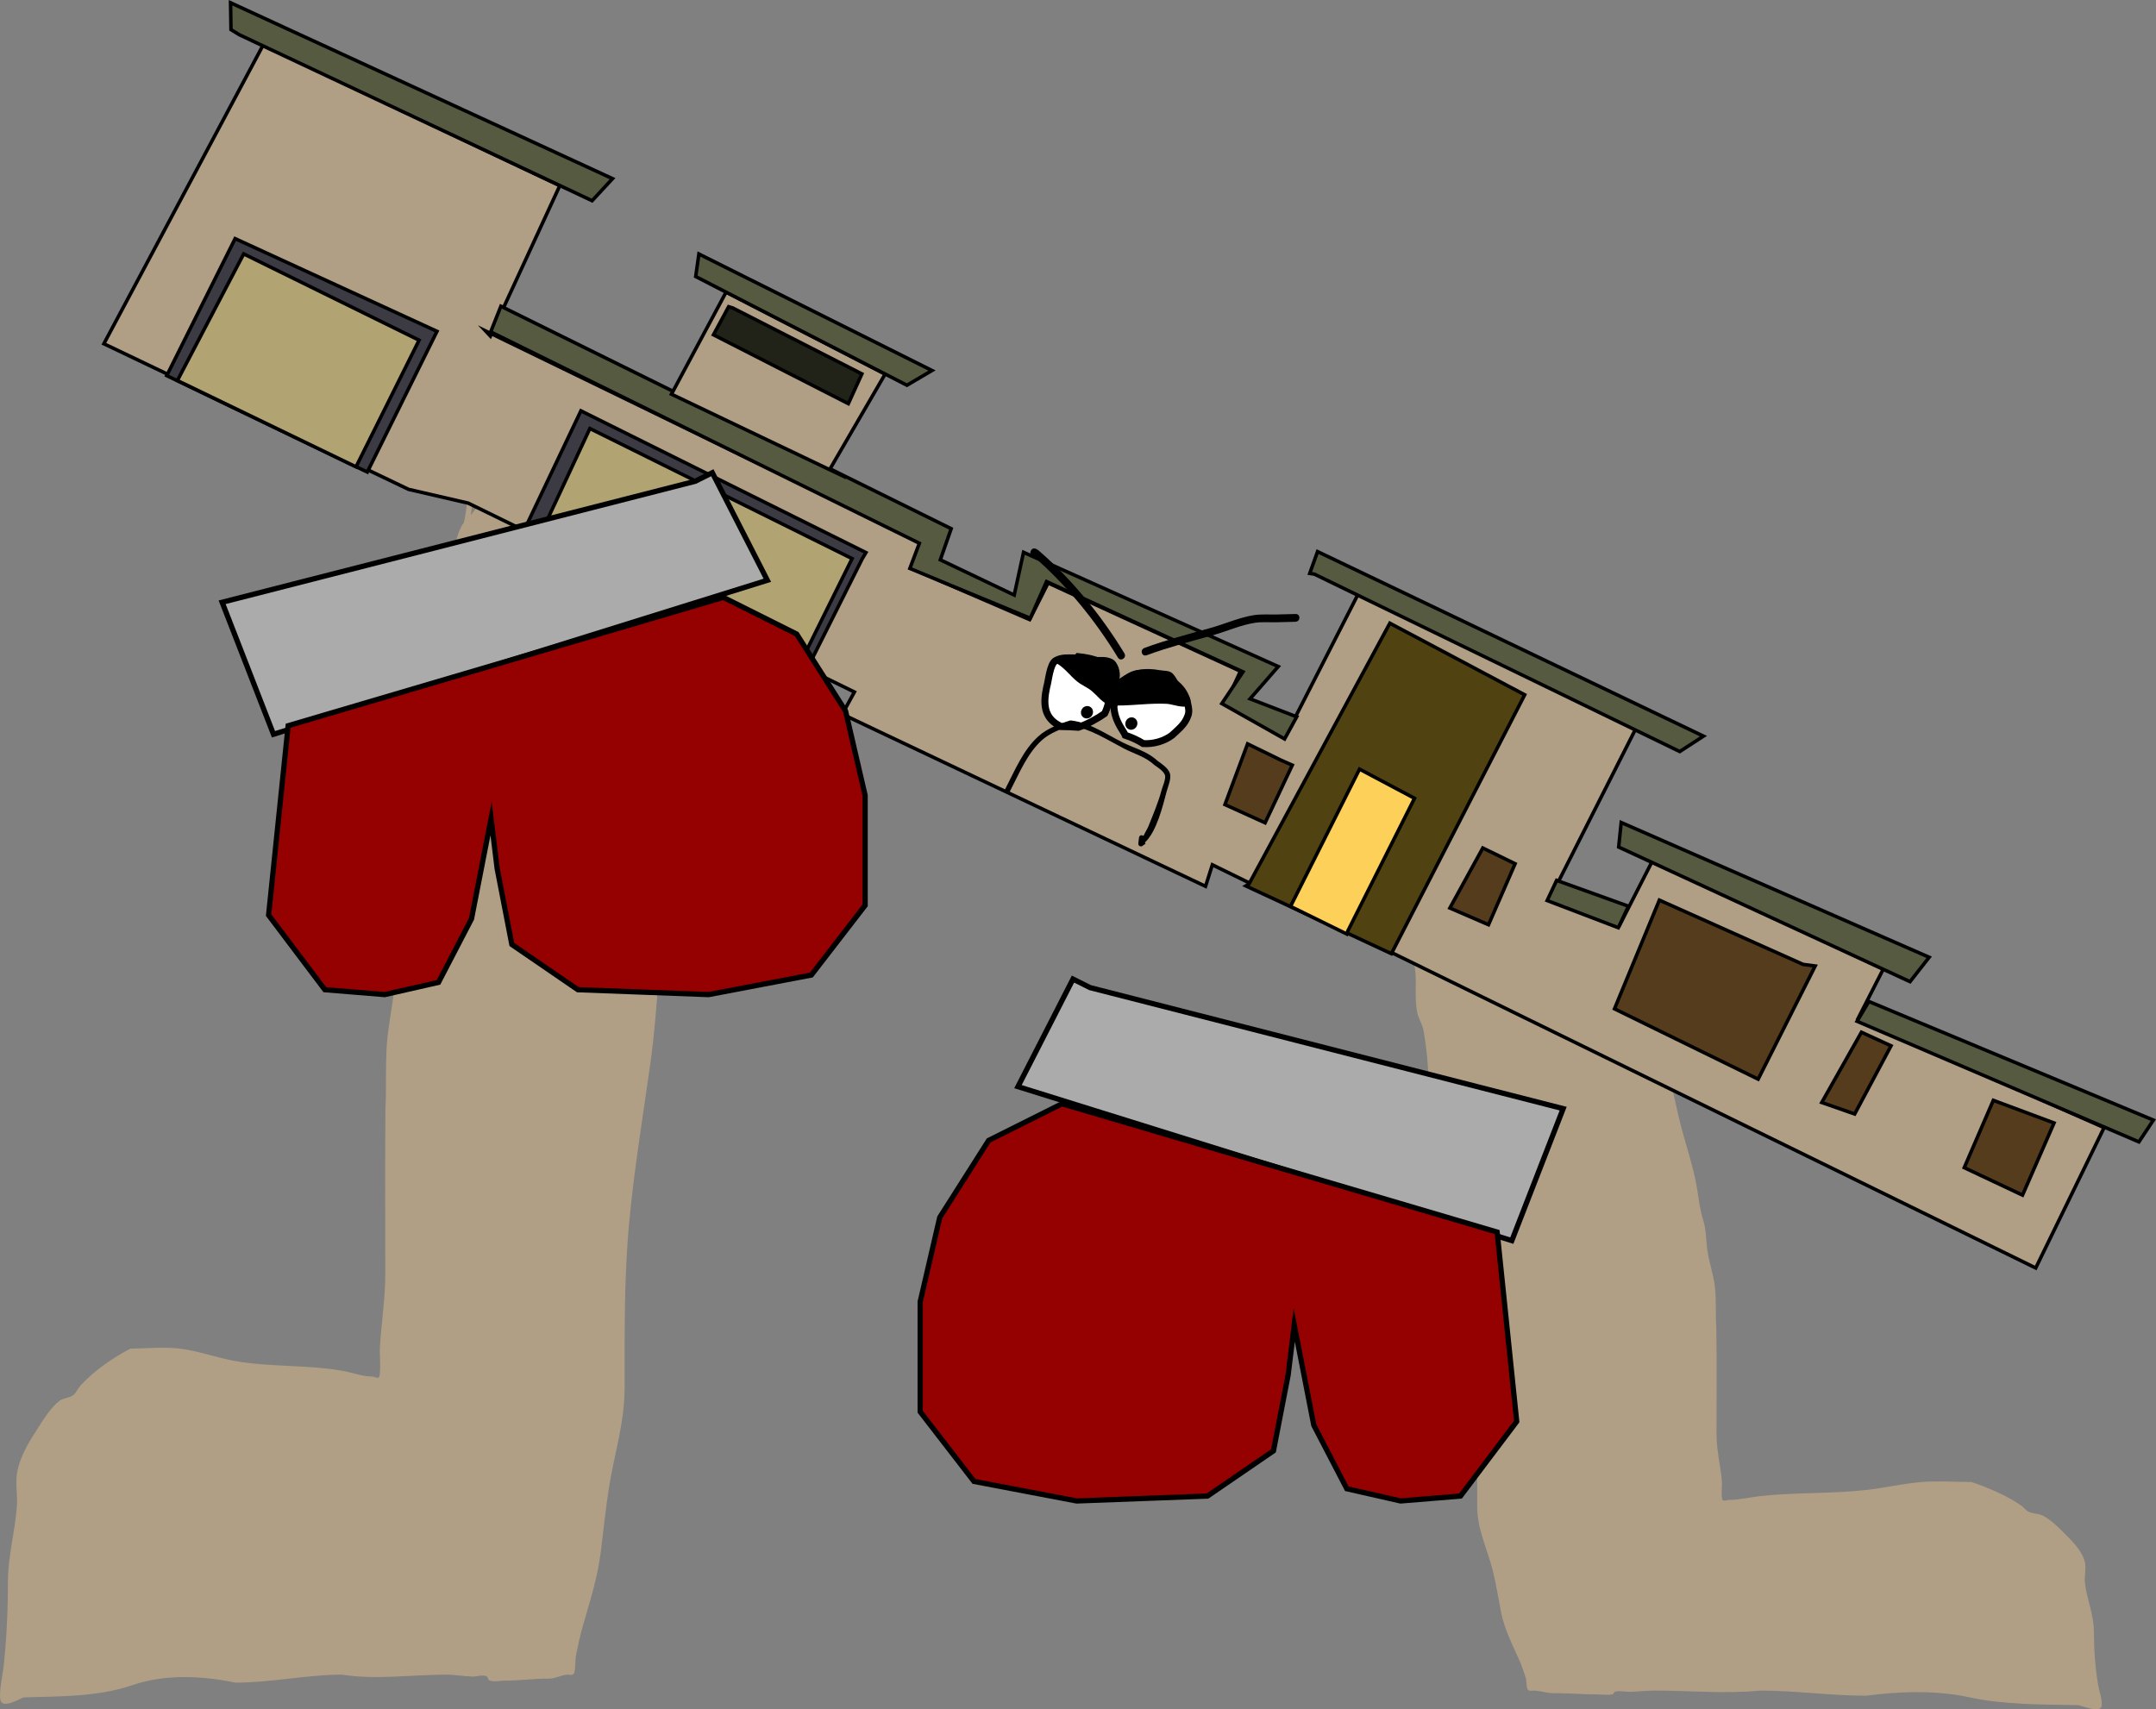 <svg version="1.1" xmlns="http://www.w3.org/2000/svg" xmlns:xlink="http://www.w3.org/1999/xlink" width="617.128" height="489.335" viewBox="0,0,617.128,489.335"><rect x="0" y="0" width="617.128" height="489.335" fill="#808080" stroke="none"/><g transform="translate(-23.224,125.486)"><g data-paper-data="{&quot;isPaintingLayer&quot;:true}" fill-rule="nonzero" stroke-linejoin="miter" stroke-miterlimit="10" stroke-dasharray="" stroke-dashoffset="0" style="mix-blend-mode: normal"><path d="M499.465,168.415c-0.335,0.671 -1.006,0.335 -1.006,0.335l-1.035,-0.643c-0.244,-3.267 -2.096,-5.756 -3.009,-8.599c-0.067,-0.209 -0.009,-2.521 -0.024,-2.672c-0.1,-1.012 -0.457,-2.528 -0.954,-3.992c0.186,1.957 0.076,4.054 0.593,5.9c0.514,1.832 1.468,3.651 2.175,5.42c3.182,10.063 5.211,20.153 7.602,30.41c1.586,6.801 4.174,13.737 5.246,20.608c0.473,3.035 0.76,5.633 1.686,8.597c0.904,2.917 0.781,5.992 1.246,8.996c0.535,3.45 1.76,6.847 2.132,10.317c0.416,3.881 0.115,7.918 0.394,11.83c0.145,10.056 0.046,20.118 0.046,30.175c0,4.467 1.089,8.85 1.537,13.302c0.129,1.287 -0.307,4.419 0.152,5.454c0.269,0.606 1.326,0.056 1.99,0.055c2.914,-0.006 5.913,-0.765 8.831,-1.084c10.243,-1.119 20.537,-0.615 30.745,-1.799c5.156,-0.598 10.474,-1.861 15.601,-2.239c4.643,-0.342 9.456,-0.031 14.113,0.006c4.51,1.481 10.269,3.954 14.205,6.704c0.762,0.532 1.304,1.374 2.133,1.793c1.203,0.609 2.783,0.485 4,1.085c2.272,1.119 4.232,3.07 5.995,4.833c2.248,2.248 5.35,5.223 6.128,8.465c0.45,1.876 -0.2,4.059 0.022,5.973c0.564,4.879 2.541,8.943 2.568,13.994c0,5.062 0.378,10.263 1.215,15.288c0.231,1.383 1.475,5.019 0.9,6.292c-0.716,1.584 -5.356,-0.294 -6.622,-0.549c-10.382,-0.22 -21.008,-0.045 -31.191,-2.259c-9.418,-2.047 -19.904,-1.704 -29.448,-0.446c-10.18,0.011 -20.321,-1.457 -30.439,-1.464c-9.727,0.989 -20.156,0.001 -29.98,0.001c-2.496,-0.002 -4.973,0.319 -7.474,0.354c-1.054,0.015 -3.037,-0.394 -4.004,-0.045c-0.325,0.117 -0.403,0.628 -0.732,0.732c-1.079,0.343 -3.2,0.057 -4.35,0.057c-4.274,0 -8.63,-0.396 -12.816,-0.366c-1.74,-0.028 -3.288,-0.608 -5.1,-0.732c-0.652,-0.045 -1.466,0.249 -1.952,-0.188c-0.507,-0.456 -0.371,-2.572 -0.588,-3.274c-0.48,-1.56 -1.153,-3.572 -1.809,-5.064c-2.047,-4.658 -4.344,-8.961 -5.332,-14.047c-0.751,-3.885 -1.372,-7.881 -2.327,-11.719c-1.607,-6.454 -4.479,-11.724 -4.479,-18.489c0,-10.254 0.157,-20.243 -1.355,-30.403c-1.471,-9.882 -3.973,-19.405 -6.079,-29.093c-2.144,-9.891 -2.376,-20.177 -4.486,-30.08c-0.72,-10.174 -1.955,-20.223 -1.994,-30.49c0,-5.268 -0.526,-10.945 -1.441,-16.115c-0.324,-1.829 -1.489,-3.51 -1.839,-5.339c-0.564,-2.948 -0.366,-6.15 -0.376,-9.136c-0.009,-4.093 -1.155,-7.785 -2.175,-11.687c-0.507,-1.94 -0.541,-3.93 -1.193,-5.8c-0.363,-1.041 -1.905,-4.261 -0.255,-4.955c1.434,-0.603 4.594,0.973 6.012,1.405c10.02,1.901 20.685,4.884 30.885,5.07c6.773,0.131 13.467,2.361 19.996,3.99c2.677,0.668 5.645,0.613 7.691,2.489c0.191,0.192 0.412,0.374 0.649,0.551c-0.046,-0.179 -0.09,-0.359 -0.129,-0.539c-0.358,-1.631 -0.217,-3.51 -0.989,-5.006c0,0 -0.335,-0.671 0.335,-1.006c0.671,-0.335 1.006,0.335 1.006,0.335c0.815,1.671 0.718,3.559 1.112,5.354c0.165,0.753 0.394,1.497 0.638,2.239c0.257,0.202 0.488,0.411 0.673,0.634c3.056,3.668 2.285,9.159 3.824,13.059c0.743,1.884 2.427,3.826 2.142,6.118l0.43,0.09c0,0 0.671,0.335 0.335,1.006z" data-paper-data="{&quot;index&quot;:null}" fill="#b09f85" stroke="none" stroke-width="0.5" stroke-linecap="butt"/><path d="M148.601,56.834c-0.335,-1.048 0.335,-1.573 0.335,-1.573l0.43,-0.14c-0.284,-3.582 1.399,-6.617 2.142,-9.562c1.539,-6.096 0.768,-14.678 3.824,-20.411c0.185,-0.348 0.416,-0.675 0.673,-0.991c0.244,-1.159 0.472,-2.322 0.638,-3.499c0.394,-2.806 0.297,-5.758 1.112,-8.369c0,0 0.335,-1.048 1.006,-0.524c0.671,0.524 0.335,1.573 0.335,1.573c-0.772,2.338 -0.63,5.274 -0.989,7.824c-0.04,0.281 -0.083,0.562 -0.129,0.842c0.237,-0.277 0.458,-0.562 0.649,-0.862c2.046,-2.933 5.013,-2.847 7.691,-3.891c6.529,-2.546 13.223,-6.032 19.996,-6.236c10.199,-0.291 20.864,-4.953 30.885,-7.924c1.418,-0.675 4.578,-3.138 6.012,-2.196c1.65,1.085 0.108,6.117 -0.255,7.744c-0.652,2.923 -0.686,6.034 -1.193,9.065c-1.02,6.099 -2.166,11.87 -2.175,18.267c-0.01,4.667 0.188,9.672 -0.376,14.279c-0.35,2.858 -1.514,5.486 -1.839,8.344c-0.916,8.08 -1.441,16.953 -1.441,25.187c-0.039,16.046 -1.274,31.753 -1.994,47.655c-2.11,15.479 -2.342,31.556 -4.486,47.015c-2.106,15.142 -4.608,30.026 -6.079,45.471c-1.513,15.881 -1.355,31.493 -1.355,47.519c0,10.574 -2.872,18.81 -4.479,28.898c-0.955,5.998 -1.576,12.244 -2.327,18.316c-0.988,7.949 -3.285,14.675 -5.332,21.955c-0.656,2.332 -1.329,5.477 -1.809,7.916c-0.216,1.098 -0.081,4.405 -0.588,5.118c-0.486,0.683 -1.3,0.223 -1.952,0.293c-1.812,0.194 -3.359,1.101 -5.1,1.145c-4.186,-0.046 -8.541,0.572 -12.816,0.572c-1.15,0 -3.271,0.447 -4.35,-0.089c-0.329,-0.163 -0.408,-0.962 -0.732,-1.145c-0.967,-0.544 -2.95,0.094 -4.004,0.071c-2.502,-0.055 -4.979,-0.556 -7.474,-0.554c-9.824,0 -20.252,1.544 -29.98,-0.001c-10.118,0.01 -20.259,2.305 -30.439,2.288c-9.545,-1.966 -20.03,-2.503 -29.448,0.697c-10.183,3.46 -20.809,3.186 -31.191,3.53c-1.266,0.4 -5.906,3.335 -6.622,0.859c-0.575,-1.991 0.669,-7.673 0.9,-9.835c0.837,-7.853 1.215,-15.982 1.215,-23.894c0.027,-7.896 2.004,-14.247 2.568,-21.873c0.221,-2.992 -0.428,-6.404 0.022,-9.336c0.777,-5.068 3.88,-9.718 6.128,-13.231c1.763,-2.755 3.723,-5.805 5.995,-7.554c1.217,-0.937 2.797,-0.744 4,-1.695c0.829,-0.656 1.372,-1.972 2.133,-2.803c3.936,-4.298 9.695,-8.163 14.205,-10.478c4.657,-0.058 9.471,-0.544 14.113,-0.009c5.127,0.591 10.445,2.564 15.601,3.499c10.208,1.852 20.502,1.063 30.745,2.812c2.918,0.498 5.917,1.684 8.831,1.694c0.664,0.002 1.721,0.862 1.99,-0.085c0.46,-1.618 0.023,-6.513 0.152,-8.524c0.447,-6.959 1.537,-13.81 1.537,-20.791c0,-15.718 -0.099,-31.446 0.046,-47.163c0.279,-6.114 -0.022,-12.424 0.394,-18.49c0.372,-5.423 1.597,-10.733 2.132,-16.125c0.466,-4.694 0.342,-9.501 1.246,-14.06c0.926,-4.634 1.213,-8.695 1.686,-13.438c1.071,-10.739 3.66,-21.58 5.246,-32.209c2.391,-16.031 4.42,-31.801 7.602,-47.53c0.707,-2.765 1.662,-5.608 2.175,-8.472c0.517,-2.885 0.407,-6.163 0.593,-9.221c-0.496,2.287 -0.854,4.658 -0.954,6.239c-0.015,0.236 0.043,3.849 -0.024,4.176c-0.913,4.443 -2.766,8.333 -3.009,13.44l-1.035,1.004c0,0 -0.671,0.524 -1.006,-0.524z" fill="#b09f85" stroke="none" stroke-width="0.5" stroke-linecap="butt"/><g stroke="#000000" stroke-width="1" stroke-linecap="round"><path d="M162.211,-30.747l125.309,60.899l-3.009,7.292l33.425,14.447l5.293,-10.48l55.049,25.252l-4.261,9.277l17.508,8.703l20.781,-40.689l79.116,39.215l-24.458,48.355l19.795,7.963l9.545,-18.688l65.993,31.14l-7.249,14.194l70.441,31.205l-19.563,40.177l-235.681,-115.421l-1.953,6.161l-103.978,-49.288l3.476,-6.338l-110.542,-54.072l-17.073,-3.948l-87.217,-41.682l45.59,-85.524l84.905,40.263l-19.851,43.072z" data-paper-data="{&quot;index&quot;:null}" fill="#b09f85"/><path d="M89.342,-117l-0.124,-7.699l109.338,50.356l-5.851,6.317l-100.999,-47.528z" data-paper-data="{&quot;index&quot;:null}" fill="#565a41"/><path d="M166.596,-37.814l128.897,63.686l-3.117,8.907l21.155,10.089l2.671,-12.237l72.9,32.699l-8.062,9.245l13.356,5.151l-3.476,6.338l-17.971,-10.133l6.065,-9.072l-56.231,-25.856l-4.652,10.509l-34.472,-14.266l2.723,-7.2l-122.699,-60.52z" data-paper-data="{&quot;index&quot;:null}" fill="#565a41"/><path d="M276.579,-18.388l-15.819,27.236l4.731,2.416l-50.071,-23.903l15.646,-29.233z" data-paper-data="{&quot;index&quot;:null}" fill="#b09f85"/><path d="M233.023,-37.293l36.904,18.848l-3.874,8.52l-38.607,-19.718l4.346,-8.041z" data-paper-data="{&quot;index&quot;:null}" fill="#212318"/><path d="M282.824,-15.198l-60.463,-31.12l0.911,-6.455l66.716,33.359z" data-paper-data="{&quot;index&quot;:null}" fill="#565a41"/><path d="M398.119,38.678l2.239,-6.253l110.457,52.836l-6.785,4.409l-104.583,-50.79z" data-paper-data="{&quot;index&quot;:null}" fill="#565a41"/><path d="M468.788,126.551l20.56,7.399l-2.904,6.153l-20.367,-7.777z" data-paper-data="{&quot;index&quot;:null}" fill="#565a41"/><path d="M487.273,109.983l88.15,38.58l-5.477,6.986l-83.399,-38.539z" data-paper-data="{&quot;index&quot;:null}" fill="#565a41"/><path d="M558.159,161.22l81.442,33.96l-4.138,6.238l-80.677,-34.524z" data-paper-data="{&quot;index&quot;:null}" fill="#565a41"/><path d="M554.104,193.433l-9.428,-3.291l11.363,-20.116l8.469,3.89z" data-paper-data="{&quot;index&quot;:null}" fill="#553c1d"/><path d="M602.141,216.66l-16.676,-7.864l8.32,-19.275l17.382,6.482z" data-paper-data="{&quot;index&quot;:null}" fill="#553c1d"/><path d="M542.799,151.065l-16.327,32.393l-41.122,-20.132l12.846,-31.121l41.137,18.397z" data-paper-data="{&quot;index&quot;:null}" fill="#553c1d"/><path d="M449.293,139.247l-11.064,-4.779l9.43,-17.183l9.244,4.504z" data-paper-data="{&quot;index&quot;:null}" fill="#553c1d"/><path d="M393.12,93.568l-7.776,16.503l-11.494,-5.217l6.482,-17.382l9.59,4.68z" data-paper-data="{&quot;index&quot;:null}" fill="#553c1d"/><path d="M380.736,127.578l40.316,-74.652l38.599,20.496l-38.164,74.111l-41.658,-19.402z" data-paper-data="{&quot;index&quot;:null}" fill="#504211"/><path d="M408.73,141.914l-16.114,-7.918l19.755,-39.29l15.737,8.35l-19.122,38.051z" data-paper-data="{&quot;index&quot;:null}" fill="#fdd059"/><path d="M172.831,27.212l16.669,-35.084l81.59,40.578l-1.073,1.796l-15.767,31.482z" data-paper-data="{&quot;index&quot;:null}" fill="#3c3b43"/><path d="M177.172,29.117l14.899,-31.925l75.052,37.239l-15.137,30.554z" data-paper-data="{&quot;index&quot;:null}" fill="#b1a372"/><path d="M70.955,-17.945l19.567,-39.23l57.784,26.544l-19.95,40.284z" data-paper-data="{&quot;index&quot;:null}" fill="#3c3b43"/><path d="M73.993,-16.549l18.982,-36.247l50.202,24.703l-18.048,36.255z" data-paper-data="{&quot;index&quot;:null}" fill="#b1a372"/></g><path d="M363.177,75.876c0.248,1.211 0.524,2.236 0.096,3.475c-0.886,2.567 -2.665,3.861 -4.56,5.65c-2.178,1.659 -5.343,2.596 -8.266,2.389c-1.497,-0.972 -3.291,-1.771 -5.159,-2.4c-0.095,-0.227 -0.186,-0.458 -0.31,-0.649c-1.601,-2.478 -2.776,-4.591 -2.932,-7.655c0.51,-1.44 0.888,-2.984 1.049,-4.493c1.731,-3.71 5.314,-6.051 9.5,-4.418l0.754,0.245c0,0 0.704,0.228 1.039,-0.417c4.206,1.3 7.817,3.517 8.789,8.272z" data-paper-data="{&quot;noHover&quot;:false,&quot;origItem&quot;:[&quot;Path&quot;,{&quot;applyMatrix&quot;:true,&quot;segments&quot;:[[[241.24769,178.96691],[5.06497,-0.91544],[0.00787,0.80721]],[240.40726,179.9155],[[239.49615,180.06585],[0,0],[-5.22777,0.57835]],[[232.12306,189.30416],[-0.24749,-4.54036],[0.6635,1.56416]],[[233.50312,194.23693],[-0.26417,-1.67782],[1.84475,2.92407]],[[240.71306,200.1894],[-3.01752,-1.59635],[0.23362,0.12359]],[[241.38706,200.66398],[-0.22296,-0.17346],[2.27817,-0.35654]],[[248.01332,200.33052],[-2.08236,-0.17407],[3.13674,-1.31942]],[[255.21979,193.71071],[-1.34217,2.76143],[0.97748,-2.74211]],[[256.83119,185.82647],[0.49437,2.97913],[-0.23862,-1.43793]],[[254.8291,182.48225],[0.92123,1.05832],[-3.61884,-4.15737]]],&quot;closed&quot;:true}],&quot;index&quot;:null}" fill="#ffffff" stroke="#000000" stroke-width="2" stroke-linecap="butt"/><path d="M340.389,76.242c-0.264,0.874 -0.57,1.746 -0.981,2.562c-1.699,1.205 -4.857,3.032 -7.522,3.919c-1.645,-0.118 -3.307,-0.212 -4.963,-0.212c-0.182,-0.102 -0.373,-0.209 -0.575,-0.316c-4.373,-2.301 -4.525,-6.331 -3.537,-10.901c0.537,-1.727 0.901,-6.716 2.59,-7.663c1.763,-0.989 3.658,-0.762 5.54,-0.757l0.445,-0.101c0,0 0.241,-0.08 0.427,-0.285c4.064,0.414 8.977,1.597 9.619,5.531c0.202,1.237 0.158,2.727 -0.042,4.125c-0.499,1.214 -0.844,2.549 -1.002,3.917c0.001,0.06 0.001,0.121 0.003,0.181z" data-paper-data="{&quot;noHover&quot;:false,&quot;origItem&quot;:[&quot;Path&quot;,{&quot;applyMatrix&quot;:true,&quot;segments&quot;:[[[231.34547,194.5132],[0.03381,0.0589],[-0.58754,-1.42344]],[[230.23633,190.16855],[0.15095,1.45036],[-0.56089,-1.47592]],[[228.02599,186.11514],[0.88904,1.10822],[-2.82664,-3.52352]],[[215.0899,185.70707],[4.43167,-1.71072],[-0.07963,0.29742]],[214.80711,186.20765],[[214.40436,186.53782],[0,0],[-1.94973,0.97487]],[[209.10704,190.14658],[1.28064,-1.88862],[-1.22646,1.80872]],[[210.64171,198.97283],[-0.3938,-1.97391],[1.48854,4.99651]],[[220.24286,207.78625],[-5.78757,0.02172],[0.26811,-0.00101]],[[221.00831,207.7965],[-0.24385,-0.00523],[1.7142,-0.8627]],[[226.23598,205.42644],[-1.76692,0.74119],[2.26932,-2.25821]],[[231.84104,197.69936],[-1.09535,2.06676],[-0.02355,-1.01479]],[[231.44735,194.68848],[0.20683,0.99474],[-0.03411,-0.05795]]],&quot;closed&quot;:true}],&quot;index&quot;:null}" fill="#ffffff" stroke="#000000" stroke-width="2" stroke-linecap="butt"/><path d="M345.552,80.856c0.467,-0.878 1.52,-1.232 2.353,-0.79c0.833,0.442 1.13,1.513 0.663,2.391c-0.467,0.878 -1.52,1.232 -2.353,0.79c-0.833,-0.442 -1.13,-1.513 -0.663,-2.392z" data-paper-data="{&quot;index&quot;:null}" fill="#000000" stroke="none" stroke-width="0.5" stroke-linecap="butt"/><path d="M332.851,77.621c0.467,-0.878 1.52,-1.232 2.353,-0.79c0.833,0.442 1.13,1.513 0.663,2.391c-0.467,0.878 -1.52,1.232 -2.353,0.79c-0.833,-0.442 -1.13,-1.513 -0.663,-2.392z" data-paper-data="{&quot;index&quot;:null}" fill="#000000" stroke="none" stroke-width="0.5" stroke-linecap="butt"/><path d="M318.309,32.136c0.528,-0.994 1.47,-0.493 1.47,-0.493l0.617,0.356c9.573,8.254 18.043,18.661 24.685,29.561c0,0 0.563,0.924 -0.36,1.545c-0.922,0.621 -1.485,-0.303 -1.485,-0.303c-6.524,-10.717 -14.861,-20.957 -24.27,-29.07l-0.244,-0.101c0,0 -0.942,-0.501 -0.414,-1.495z" data-paper-data="{&quot;index&quot;:null}" fill="#000000" stroke="none" stroke-width="0.5" stroke-linecap="butt"/><path d="M395.155,51.376c-0.02,1.113 -1.1,1.141 -1.1,1.141c-1.44,0.038 -3.842,0.1 -5.283,0.138c-2.046,0.053 -4.307,-0.149 -6.342,0.156c-4.062,0.61 -8.25,2.518 -12.239,3.625c-6.34,1.759 -12.549,3.39 -18.762,5.674c0,0 -1.031,0.379 -1.354,-0.667c-0.323,-1.046 0.708,-1.425 0.708,-1.425c6.269,-2.304 12.536,-3.954 18.933,-5.729c4.073,-1.13 8.328,-3.049 12.478,-3.677c2.125,-0.321 4.481,-0.126 6.619,-0.182c1.44,-0.038 2.88,-0.075 4.32,-0.113l0.962,-0.025c0,0 1.08,-0.028 1.06,1.085z" data-paper-data="{&quot;index&quot;:null}" fill="#000000" stroke="none" stroke-width="0.5" stroke-linecap="butt"/><path d="M311.27,101.411c-0.666,-0.345 -0.32,-1.011 -0.32,-1.011l0.229,-0.442c2.615,-5.04 4.95,-10.757 9.25,-14.637c2.51,-2.265 6.025,-3.603 9.186,-4.569c6.339,0.656 11.307,4.877 17.046,7.256c2.94,1.218 5.538,2.141 7.971,4.376c1.146,0.804 2.94,2.02 3.433,3.443c0.536,1.546 -0.501,3.751 -0.896,5.248c-1.041,3.939 -2.846,11.548 -6.251,14.643l0.222,0.305l-0.888,0.645c-0.224,0.17 -0.534,0.206 -0.8,0.069c-0.291,-0.151 -0.441,-0.466 -0.397,-0.773c0.034,-0.282 0.168,-1.391 0.202,-1.673c0,0 0.09,-0.745 0.834,-0.655c0.206,0.025 0.348,0.1 0.446,0.195c0.421,-0.965 1.092,-1.969 1.401,-2.749c1.364,-3.431 2.836,-6.818 3.779,-10.385c0.265,-1.003 1.342,-3.322 0.941,-4.35c-0.443,-1.135 -2.051,-2.153 -2.967,-2.794c-2.675,-2.468 -5.64,-3.14 -8.722,-4.735c-4.83,-2.5 -9.784,-5.781 -15.215,-6.571c-2.834,0.937 -6.058,2.134 -8.319,4.187c-4.149,3.768 -6.394,9.338 -8.926,14.216l-0.229,0.442c0,0 -0.345,0.666 -1.011,0.32z" fill="#000000" stroke="none" stroke-width="0.5" stroke-linecap="butt"/><path d="M324.902,64.213c-0.335,-0.671 0.335,-1.006 0.335,-1.006l0.782,-0.388c3.313,-0.95 6.497,-0.642 9.811,-0.287c1.97,0.211 3.885,-0.273 5.771,0.674c1.548,0.776 2.508,3.674 2.051,5.613c3.618,-2.61 7.027,-3.268 11.6,-2.437c0.941,0.171 2.545,0.082 3.388,0.753c1.209,0.962 1.965,3.156 3.059,4.331c0.962,1.13 3.412,3.485 1.693,5.002c-1.111,0.981 -4.75,-0.386 -6.107,-0.458c-4.738,-0.254 -9.39,0.48 -14.101,0.48c-4.279,0 -4.54,-1.639 -7.436,-4.133c-1.214,-1.045 -2.818,-1.648 -4.07,-2.636c-2.096,-1.653 -3.49,-3.76 -5.77,-5.173l-0.002,0.001c0,0 -0.671,0.335 -1.006,-0.335z" fill="#000000" stroke="none" stroke-width="0.5" stroke-linecap="butt"/><g stroke="#000000" stroke-width="1.5" stroke-linecap="round"><path d="M227.118,9.845l15.745,30.791l-141.358,44.087l-14.696,-37.789l135.409,-34.64z" fill="#ababab"/><path d="M230.267,45.534l20.994,10.497l13.996,22.043l5.598,24.143v31.491l-15.395,19.944l-29.391,5.598l-37.439,-1.4l-18.894,-12.946l-4.199,-21.693l-1.749,-14.346l-5.598,28.691l-9.447,18.195l-15.395,3.499l-17.145,-1.4l-16.095,-21.344l5.598,-54.234z" fill="#950000"/></g><g data-paper-data="{&quot;index&quot;:null}" stroke="#000000" stroke-width="1.5" stroke-linecap="round"><path d="M335.251,157.256l135.409,34.64l-14.696,37.789l-141.358,-44.087l15.745,-30.791z" fill="#ababab"/><path d="M451.766,227.235l5.598,54.234l-16.095,21.344l-17.145,1.4l-15.395,-3.499l-9.447,-18.195l-5.598,-28.691l-1.749,14.346l-4.199,21.693l-18.894,12.946l-37.439,1.4l-29.391,-5.598l-15.395,-19.944v-31.491l5.598,-24.143l13.996,-22.043l20.994,-10.497z" fill="#950000"/></g></g></g></svg><!--rotationCenter:296.77569376285:305.4859522058914-->